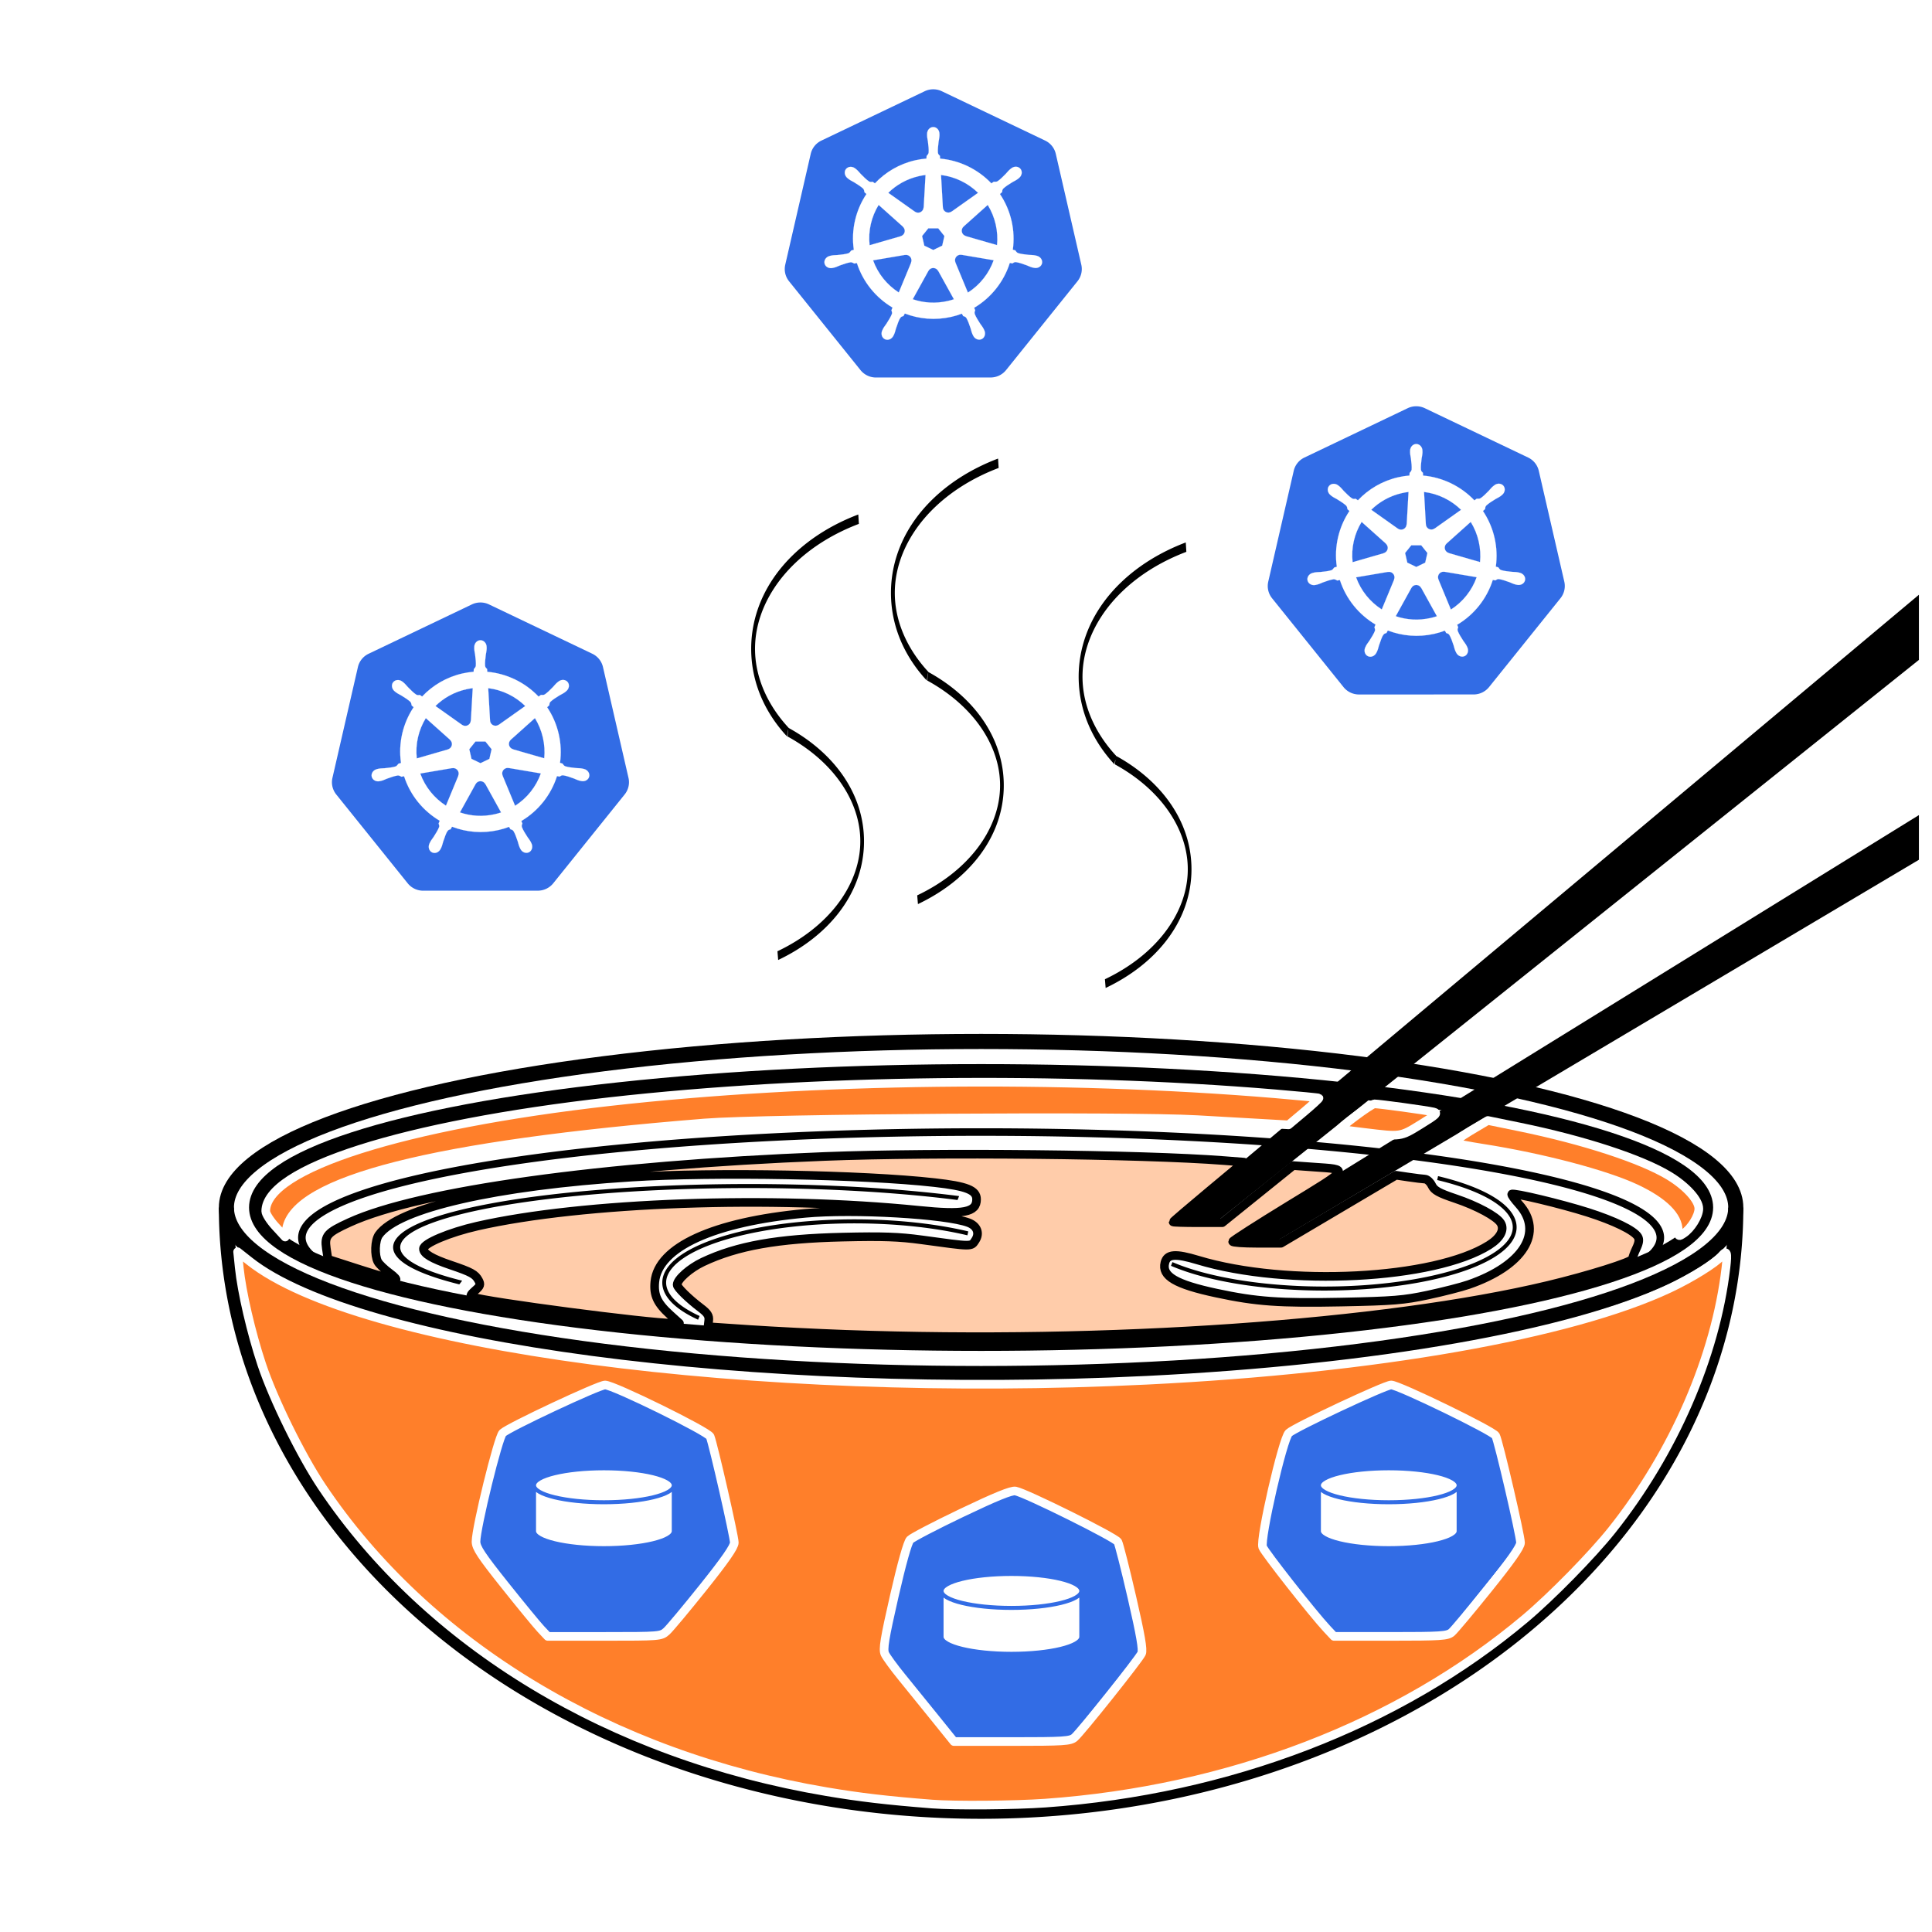 <?xml version="1.0" encoding="UTF-8" standalone="no"?>
<svg
   xmlns:dc="http://purl.org/dc/elements/1.1/"
   xmlns:cc="http://creativecommons.org/ns#"
   xmlns:rdf="http://www.w3.org/1999/02/22-rdf-syntax-ns#"
   xmlns:svg="http://www.w3.org/2000/svg"
   xmlns="http://www.w3.org/2000/svg"
   xmlns:sodipodi="http://sodipodi.sourceforge.net/DTD/sodipodi-0.dtd"
   xmlns:inkscape="http://www.inkscape.org/namespaces/inkscape"
   width="128mm"
   height="128mm"
   viewBox="0 0 128 128"
   version="1.1"
   id="svg8"
   inkscape:version="1.0.2 (e86c870879, 2021-01-15)"
   sodipodi:docname="Ramen-Icon-1.svg"
   inkscape:export-xdpi="96"
   inkscape:export-ydpi="96">
  <defs
     id="defs2">
    <inkscape:path-effect
       effect="spiro"
       id="path-effect109"
       is_visible="true"
       lpeversion="1" />
    <inkscape:path-effect
       effect="bspline"
       id="path-effect105"
       is_visible="true"
       lpeversion="1"
       weight="33.333"
       steps="2"
       helper_size="0"
       apply_no_weight="true"
       apply_with_weight="true"
       only_selected="false" />
    <inkscape:path-effect
       effect="bspline"
       id="path-effect101"
       is_visible="true"
       lpeversion="1"
       weight="33.333"
       steps="2"
       helper_size="0"
       apply_no_weight="true"
       apply_with_weight="true"
       only_selected="false" />
    <inkscape:path-effect
       effect="spiro"
       id="path-effect97"
       is_visible="true"
       lpeversion="1" />
    <inkscape:path-effect
       effect="spiro"
       id="path-effect93"
       is_visible="true"
       lpeversion="1" />
    <inkscape:path-effect
       effect="spiro"
       id="path-effect81"
       is_visible="true"
       lpeversion="1" />
    <inkscape:path-effect
       effect="spiro"
       id="path-effect77"
       is_visible="true"
       lpeversion="1" />
    <inkscape:path-effect
       effect="bspline"
       id="path-effect71"
       is_visible="true"
       lpeversion="1"
       weight="33.333"
       steps="2"
       helper_size="0"
       apply_no_weight="true"
       apply_with_weight="true"
       only_selected="false" />
    <inkscape:path-effect
       effect="spiro"
       id="path-effect67"
       is_visible="true"
       lpeversion="1" />
    <inkscape:path-effect
       effect="powerstroke"
       id="path-effect5700"
       is_visible="true"
       lpeversion="1"
       offset_points="0,0.132"
       sort_points="true"
       interpolator_type="CubicBezierJohan"
       interpolator_beta="0.2"
       start_linecap_type="zerowidth"
       linejoin_type="extrp_arc"
       miter_limit="4"
       scale_width="1"
       end_linecap_type="zerowidth" />
    <inkscape:path-effect
       effect="powerstroke"
       id="path-effect5696"
       is_visible="true"
       lpeversion="1"
       offset_points="0,0.132"
       sort_points="true"
       interpolator_type="CubicBezierJohan"
       interpolator_beta="0.2"
       start_linecap_type="zerowidth"
       linejoin_type="extrp_arc"
       miter_limit="4"
       scale_width="1"
       end_linecap_type="zerowidth" />
    <inkscape:path-effect
       effect="powerstroke"
       id="path-effect5692"
       is_visible="true"
       lpeversion="1"
       offset_points="0,0.132"
       sort_points="true"
       interpolator_type="CubicBezierJohan"
       interpolator_beta="0.2"
       start_linecap_type="zerowidth"
       linejoin_type="extrp_arc"
       miter_limit="4"
       scale_width="1"
       end_linecap_type="zerowidth" />
    <filter
       inkscape:collect="always"
       style="color-interpolation-filters:sRGB"
       id="filter936-3-6-5"
       x="-0.043"
       width="1.086"
       y="-0.116"
       height="1.232">
      <feGaussianBlur
         inkscape:collect="always"
         stdDeviation="0.31"
         id="feGaussianBlur938-6-2-3" />
    </filter>
    <filter
       inkscape:collect="always"
       style="color-interpolation-filters:sRGB"
       id="filter936-3-62"
       x="-0.043"
       width="1.086"
       y="-0.116"
       height="1.232">
      <feGaussianBlur
         inkscape:collect="always"
         stdDeviation="0.31"
         id="feGaussianBlur938-6-9" />
    </filter>
    <filter
       inkscape:collect="always"
       style="color-interpolation-filters:sRGB"
       id="filter936-3-62-9"
       x="-0.043"
       width="1.086"
       y="-0.116"
       height="1.232">
      <feGaussianBlur
         inkscape:collect="always"
         stdDeviation="0.31"
         id="feGaussianBlur938-6-9-3" />
    </filter>
    <filter
       inkscape:collect="always"
       style="color-interpolation-filters:sRGB"
       id="filter936-3-6-5-6"
       x="-0.043"
       width="1.086"
       y="-0.116"
       height="1.232">
      <feGaussianBlur
         inkscape:collect="always"
         stdDeviation="0.31"
         id="feGaussianBlur938-6-2-3-0" />
    </filter>
    <filter
       inkscape:collect="always"
       style="color-interpolation-filters:sRGB"
       id="filter936-3-62-9-2"
       x="-0.043"
       width="1.086"
       y="-0.116"
       height="1.232">
      <feGaussianBlur
         inkscape:collect="always"
         stdDeviation="0.31"
         id="feGaussianBlur938-6-9-3-3" />
    </filter>
    <filter
       inkscape:collect="always"
       style="color-interpolation-filters:sRGB"
       id="filter936-3-6-5-6-7"
       x="-0.043"
       width="1.086"
       y="-0.116"
       height="1.232">
      <feGaussianBlur
         inkscape:collect="always"
         stdDeviation="0.31"
         id="feGaussianBlur938-6-2-3-0-5" />
    </filter>
    <filter
       inkscape:collect="always"
       style="color-interpolation-filters:sRGB"
       id="filter1648"
       x="-0.037"
       width="1.075"
       y="-0.123"
       height="1.246">
      <feGaussianBlur
         inkscape:collect="always"
         stdDeviation="0.308"
         id="feGaussianBlur1650" />
    </filter>
    <filter
       inkscape:collect="always"
       style="color-interpolation-filters:sRGB"
       id="filter1652"
       x="-0.031"
       width="1.062"
       y="-0.102"
       height="1.204">
      <feGaussianBlur
         inkscape:collect="always"
         stdDeviation="0.255"
         id="feGaussianBlur1654" />
    </filter>
    <filter
       inkscape:collect="always"
       style="color-interpolation-filters:sRGB"
       id="filter1656"
       x="-0.031"
       width="1.062"
       y="-0.101"
       height="1.201">
      <feGaussianBlur
         inkscape:collect="always"
         stdDeviation="0.289"
         id="feGaussianBlur1658" />
    </filter>
    <filter
       inkscape:collect="always"
       style="color-interpolation-filters:sRGB"
       id="filter1688"
       x="-0.011"
       width="1.022"
       y="-0.118"
       height="1.236">
      <feGaussianBlur
         inkscape:collect="always"
         stdDeviation="0.416"
         id="feGaussianBlur1690" />
    </filter>
  </defs>
  <sodipodi:namedview
     id="base"
     pagecolor="#ffffff"
     bordercolor="#666666"
     borderopacity="1.0"
     inkscape:pageopacity="0.58431373"
     inkscape:pageshadow="2"
     inkscape:zoom="1.75"
     inkscape:cx="237.29602"
     inkscape:cy="222.25898"
     inkscape:document-units="mm"
     inkscape:current-layer="layer1"
     inkscape:document-rotation="0"
     showgrid="true"
     inkscape:window-width="1920"
     inkscape:window-height="1016"
     inkscape:window-x="0"
     inkscape:window-y="0"
     inkscape:window-maximized="1"
     inkscape:pagecheckerboard="false">
    <inkscape:grid
       type="xygrid"
       id="grid10" />
  </sodipodi:namedview>
  <g
     inkscape:label="Layer 1"
     inkscape:groupmode="layer"
     id="layer1"
     style="display:inline">
    <ellipse
       style="fill:none;stroke:#000000;stroke-width:1;stroke-miterlimit:4;stroke-dasharray:none"
       id="rim_outer"
       cx="65"
       cy="80"
       rx="50"
       ry="11" />
    <ellipse
       style="fill:none;stroke:#000000;stroke-width:1;stroke-miterlimit:4;stroke-dasharray:none"
       id="rim_inner"
       ry="9"
       rx="48"
       cy="80"
       cx="65" />
    <path
       style="fill:none;stroke:#000000;stroke-width:0.5;stroke-miterlimit:4;stroke-dasharray:none;filter:url(#filter1688)"
       id="bowl_inner"
       sodipodi:type="arc"
       sodipodi:cx="65"
       sodipodi:cy="82"
       sodipodi:rx="45"
       sodipodi:ry="7"
       sodipodi:start="2.9670597"
       sodipodi:end="0.20943951"
       sodipodi:arc-type="arc"
       d="m 20.684,83.216 a 45,7 0 0 1 20.028,-7.108 45,7 0 0 1 49.885,0.135 45,7 0 0 1 18.421,7.213"
       sodipodi:open="true" />
    <path
       style="fill:none;stroke:#000000;stroke-width:1;stroke-miterlimit:4;stroke-dasharray:none"
       id="bowl_bottom"
       sodipodi:type="arc"
       sodipodi:cx="65"
       sodipodi:cy="80"
       sodipodi:rx="50"
       sodipodi:ry="40"
       sodipodi:start="0"
       sodipodi:end="3.1415927"
       sodipodi:arc-type="arc"
       d="m 115,80 a 50,40 0 0 1 -25,34.641 50,40 0 0 1 -50,0 A 50,40 0 0 1 15,80"
       sodipodi:open="true" />
    <path
       style="fill:#000000;fill-opacity:1;stroke:#000000;stroke-width:0.265;stroke-linecap:butt;stroke-linejoin:miter;stroke-miterlimit:4;stroke-dasharray:none;stroke-opacity:1"
       d="M 127,39.688 78.052,80.698 h 2.646 L 127,43.656 Z"
       id="chopstick_top" />
    <path
       style="fill:#000000;fill-opacity:1;stroke:#000000;stroke-width:0.265px;stroke-linecap:butt;stroke-linejoin:miter;stroke-opacity:1"
       d="M 82.021,82.021 127,54.24 v 2.646 L 84.667,82.021 Z"
       id="chopstick_bottom" />
    <path
       style="fill:none;stroke:#000000;stroke-width:0.25;stroke-linejoin:round;stroke-miterlimit:4;stroke-dasharray:none;stroke-opacity:1;filter:url(#filter1648)"
       id="bowl_swirl1"
       sodipodi:type="arc"
       sodipodi:cx="15.213541"
       sodipodi:cy="23.8125"
       sodipodi:rx="12.392717"
       sodipodi:ry="3.8113027"
       sodipodi:start="2.5289894"
       sodipodi:end="5.3490319"
       sodipodi:arc-type="arc"
       d="M 5.074,26.004 A 12.393,3.811 0 0 1 6.557,21.085 12.393,3.811 0 0 1 22.581,20.748"
       transform="matrix(1.883,0,0,1.065,20.971,57.277)"
       sodipodi:open="true" />
    <path
       style="display:inline;fill:none;stroke:#000000;stroke-width:0.25;stroke-linejoin:round;stroke-miterlimit:4;stroke-dasharray:none;stroke-opacity:1;filter:url(#filter1652)"
       id="bowl_swirl2"
       sodipodi:type="arc"
       sodipodi:cx="15.213541"
       sodipodi:cy="23.8125"
       sodipodi:rx="12.392717"
       sodipodi:ry="3.8113027"
       sodipodi:start="2.5289894"
       sodipodi:end="5.3490319"
       sodipodi:arc-type="arc"
       transform="matrix(1.018,0,0,1.065,41.135,59.617)"
       sodipodi:open="true"
       d="M 5.074,26.004 A 12.393,3.811 0 0 1 6.557,21.085 12.393,3.811 0 0 1 22.581,20.748" />
    <path
       style="display:inline;fill:none;stroke:#000000;stroke-width:0.25;stroke-linejoin:round;stroke-miterlimit:4;stroke-dasharray:none;stroke-opacity:1;filter:url(#filter1656)"
       id="bowl_swirl3"
       sodipodi:type="arc"
       sodipodi:cx="15.213541"
       sodipodi:cy="23.8125"
       sodipodi:rx="12.392717"
       sodipodi:ry="3.8113027"
       sodipodi:start="5.35"
       sodipodi:end="2.5"
       sodipodi:arc-type="arc"
       transform="matrix(1.018,0,0,1.065,72.249,55.952)"
       sodipodi:open="true"
       d="m 22.591,20.75 a 12.393,3.811 0 0 1 4.74,3.861 12.393,3.811 0 0 1 -9.471,2.924 12.393,3.811 0 0 1 -12.575,-1.442" />
    <path
       style="display:inline;fill:none;stroke:#000000;stroke-width:0.25;stroke-linejoin:round;stroke-miterlimit:4;stroke-dasharray:none;stroke-opacity:1;filter:url(#filter936-3-6-5)"
       id="bowl_swirl3-5"
       sodipodi:type="arc"
       sodipodi:cx="15.213541"
       sodipodi:cy="23.8125"
       sodipodi:rx="12.392717"
       sodipodi:ry="3.8113027"
       sodipodi:start="5.35"
       sodipodi:end="1"
       sodipodi:arc-type="arc"
       transform="matrix(0.981,0,0,2.362,30.038,-0.508)"
       sodipodi:open="true"
       d="m 22.591,20.75 a 12.393,3.811 0 0 1 5.009,3.19 12.393,3.811 0 0 1 -5.69,3.08" />
    <path
       style="display:inline;fill:none;stroke:#000000;stroke-width:0.25;stroke-linejoin:round;stroke-miterlimit:4;stroke-dasharray:none;stroke-opacity:1;filter:url(#filter936-3-62)"
       id="bowl_swirl2-1"
       sodipodi:type="arc"
       sodipodi:cx="15.213541"
       sodipodi:cy="23.8125"
       sodipodi:rx="12.392717"
       sodipodi:ry="3.8113027"
       sodipodi:start="2.5289894"
       sodipodi:end="4.25"
       sodipodi:arc-type="arc"
       transform="matrix(1.018,0,0,2.517,47.024,-16.952)"
       sodipodi:open="true"
       d="M 5.074,26.004 A 12.393,3.811 0 0 1 3.2,22.877 12.393,3.811 0 0 1 9.685,20.401" />
    <path
       style="display:inline;fill:none;stroke:#000000;stroke-width:0.25;stroke-linejoin:round;stroke-miterlimit:4;stroke-dasharray:none;stroke-opacity:1;filter:url(#filter936-3-6-5-6)"
       id="bowl_swirl3-5-6"
       sodipodi:type="arc"
       sodipodi:cx="15.213541"
       sodipodi:cy="23.8125"
       sodipodi:rx="12.392717"
       sodipodi:ry="3.8113027"
       sodipodi:start="5.35"
       sodipodi:end="1"
       sodipodi:arc-type="arc"
       transform="matrix(0.981,0,0,2.362,39.298,-4.212)"
       sodipodi:open="true"
       d="m 22.591,20.75 a 12.393,3.811 0 0 1 5.009,3.19 12.393,3.811 0 0 1 -5.69,3.08" />
    <path
       style="display:inline;fill:none;stroke:#000000;stroke-width:0.25;stroke-linejoin:round;stroke-miterlimit:4;stroke-dasharray:none;stroke-opacity:1;filter:url(#filter936-3-62-9)"
       id="bowl_swirl2-1-2"
       sodipodi:type="arc"
       sodipodi:cx="15.213541"
       sodipodi:cy="23.8125"
       sodipodi:rx="12.392717"
       sodipodi:ry="3.8113027"
       sodipodi:start="2.5289894"
       sodipodi:end="4.25"
       sodipodi:arc-type="arc"
       transform="matrix(1.018,0,0,2.517,56.284,-20.657)"
       sodipodi:open="true"
       d="M 5.074,26.004 A 12.393,3.811 0 0 1 3.2,22.877 12.393,3.811 0 0 1 9.685,20.401" />
    <path
       style="display:inline;fill:none;stroke:#000000;stroke-width:0.25;stroke-linejoin:round;stroke-miterlimit:4;stroke-dasharray:none;stroke-opacity:1;filter:url(#filter936-3-6-5-6-7)"
       id="bowl_swirl3-5-6-9"
       sodipodi:type="arc"
       sodipodi:cx="15.213541"
       sodipodi:cy="23.8125"
       sodipodi:rx="12.392717"
       sodipodi:ry="3.8113027"
       sodipodi:start="5.35"
       sodipodi:end="1"
       sodipodi:arc-type="arc"
       transform="matrix(0.981,0,0,2.362,51.734,1.345)"
       sodipodi:open="true"
       d="m 22.591,20.75 a 12.393,3.811 0 0 1 5.009,3.19 12.393,3.811 0 0 1 -5.69,3.08" />
    <path
       style="display:inline;fill:none;stroke:#000000;stroke-width:0.25;stroke-linejoin:round;stroke-miterlimit:4;stroke-dasharray:none;stroke-opacity:1;filter:url(#filter936-3-62-9-2)"
       id="bowl_swirl2-1-2-2"
       sodipodi:type="arc"
       sodipodi:cx="15.213541"
       sodipodi:cy="23.8125"
       sodipodi:rx="12.392717"
       sodipodi:ry="3.8113027"
       sodipodi:start="2.5289894"
       sodipodi:end="4.25"
       sodipodi:arc-type="arc"
       transform="matrix(1.018,0,0,2.517,68.72,-15.1)"
       sodipodi:open="true"
       d="M 5.074,26.004 A 12.393,3.811 0 0 1 3.2,22.877 12.393,3.811 0 0 1 9.685,20.401" />
    <g
       inkscape:label="Calque 1"
       id="layer1-6"
       transform="translate(82,90)">
      <g
         id="g70-7"
         transform="matrix(1.015,0,0,1.015,16.902,-2.699)">
        <path
           inkscape:export-ydpi="250.55"
           inkscape:export-xdpi="250.55"
           inkscape:export-filename="new.png"
           inkscape:connector-curvature="0"
           id="path3055-5"
           d="m -6.849,4.272 a 1.119,1.11 0 0 0 -0.429,0.109 l -5.852,2.796 a 1.119,1.11 0 0 0 -0.606,0.753 l -1.444,6.281 a 1.119,1.11 0 0 0 0.152,0.851 1.119,1.11 0 0 0 0.064,0.088 l 4.051,5.037 a 1.119,1.11 0 0 0 0.875,0.418 l 6.496,-0.002 a 1.119,1.11 0 0 0 0.875,-0.417 L 1.382,15.149 A 1.119,1.11 0 0 0 1.598,14.21 L 0.152,7.929 A 1.119,1.11 0 0 0 -0.453,7.176 L -6.307,4.381 A 1.119,1.11 0 0 0 -6.849,4.272 Z"
           style="fill:#326ce5;fill-opacity:1;stroke:none;stroke-width:0;stroke-miterlimit:4;stroke-dasharray:none;stroke-opacity:1" />
        <path
           id="path3054-2-9-3"
           d="M -6.852,3.818 A 1.181,1.172 0 0 0 -7.304,3.933 l -6.179,2.951 a 1.181,1.172 0 0 0 -0.639,0.795 l -1.524,6.631 a 1.181,1.172 0 0 0 0.16,0.899 1.181,1.172 0 0 0 0.067,0.093 l 4.276,5.317 a 1.181,1.172 0 0 0 0.924,0.441 l 6.858,-0.002 a 1.181,1.172 0 0 0 0.924,-0.44 l 4.275,-5.318 a 1.181,1.172 0 0 0 0.228,-0.991 L 0.539,7.678 A 1.181,1.172 0 0 0 -0.1,6.883 L -6.279,3.932 A 1.181,1.172 0 0 0 -6.852,3.818 Z m 0.003,0.455 a 1.119,1.11 0 0 1 0.543,0.109 l 5.853,2.795 A 1.119,1.11 0 0 1 0.152,7.929 L 1.598,14.21 a 1.119,1.11 0 0 1 -0.216,0.939 l -4.049,5.037 a 1.119,1.11 0 0 1 -0.875,0.417 l -6.496,0.002 a 1.119,1.11 0 0 1 -0.875,-0.418 l -4.051,-5.037 a 1.119,1.11 0 0 1 -0.064,-0.088 1.119,1.11 0 0 1 -0.152,-0.851 l 1.444,-6.281 a 1.119,1.11 0 0 1 0.606,-0.753 l 5.852,-2.796 a 1.119,1.11 0 0 1 0.429,-0.109 z"
           style="color:#000000;font-style:normal;font-variant:normal;font-weight:normal;font-stretch:normal;font-size:medium;line-height:normal;font-family:Sans;-inkscape-font-specification:Sans;text-indent:0;text-align:start;text-decoration:none;text-decoration-line:none;letter-spacing:normal;word-spacing:normal;text-transform:none;writing-mode:lr-tb;direction:ltr;baseline-shift:baseline;text-anchor:start;display:inline;overflow:visible;visibility:visible;fill:#ffffff;fill-opacity:1;fill-rule:nonzero;stroke:none;stroke-width:0;stroke-miterlimit:4;stroke-dasharray:none;marker:none;enable-background:accumulate"
           inkscape:connector-curvature="0" />
      </g>
      <g
         id="g3341-5"
         transform="translate(-0.19,0.21)">
        <path
           style="fill:#ffffff;fill-rule:evenodd;stroke:none;stroke-width:0.265;stroke-linecap:square;stroke-miterlimit:10"
           inkscape:connector-curvature="0"
           d="m 5.571,8.193 v 0 c 0,0.621 2.073,1.125 4.629,1.125 2.557,0 4.629,-0.504 4.629,-1.125 v 3.042 c 0,0.621 -2.073,1.125 -4.629,1.125 -2.557,0 -4.629,-0.504 -4.629,-1.125 z"
           id="path1142-6" />
        <path
           style="fill:#ffffff;fill-opacity:1;fill-rule:evenodd;stroke:none;stroke-width:0.265;stroke-linecap:square;stroke-miterlimit:10"
           inkscape:connector-curvature="0"
           d="m 5.571,8.193 v 0 c 0,-0.621 2.073,-1.125 4.629,-1.125 2.557,0 4.629,0.504 4.629,1.125 v 0 c 0,0.621 -2.073,1.125 -4.629,1.125 -2.557,0 -4.629,-0.504 -4.629,-1.125 z"
           id="path1144-29" />
        <path
           style="fill:none;fill-rule:evenodd;stroke:#326ce5;stroke-width:0.265;stroke-linecap:butt;stroke-linejoin:round;stroke-miterlimit:10;stroke-opacity:1"
           inkscape:connector-curvature="0"
           d="m 14.829,8.193 v 0 c 0,0.621 -2.073,1.125 -4.629,1.125 -2.557,0 -4.629,-0.504 -4.629,-1.125 v 0 c 0,-0.621 2.073,-1.125 4.629,-1.125 2.557,0 4.629,0.504 4.629,1.125 v 3.042 c 0,0.621 -2.073,1.125 -4.629,1.125 -2.557,0 -4.629,-0.504 -4.629,-1.125 V 8.193"
           id="path1148-1" />
      </g>
    </g>
    <g
       inkscape:label="Calque 1"
       id="layer1-6-2"
       transform="translate(57,97)"
       style="display:inline">
      <g
         id="g70-7-7"
         transform="matrix(1.015,0,0,1.015,16.902,-2.699)">
        <path
           inkscape:export-ydpi="250.55"
           inkscape:export-xdpi="250.55"
           inkscape:export-filename="new.png"
           inkscape:connector-curvature="0"
           id="path3055-5-0"
           d="m -6.849,4.272 a 1.119,1.11 0 0 0 -0.429,0.109 l -5.852,2.796 a 1.119,1.11 0 0 0 -0.606,0.753 l -1.444,6.281 a 1.119,1.11 0 0 0 0.152,0.851 1.119,1.11 0 0 0 0.064,0.088 l 4.051,5.037 a 1.119,1.11 0 0 0 0.875,0.418 l 6.496,-0.002 a 1.119,1.11 0 0 0 0.875,-0.417 L 1.382,15.149 A 1.119,1.11 0 0 0 1.598,14.21 L 0.152,7.929 A 1.119,1.11 0 0 0 -0.453,7.176 L -6.307,4.381 A 1.119,1.11 0 0 0 -6.849,4.272 Z"
           style="fill:#326ce5;fill-opacity:1;stroke:none;stroke-width:0;stroke-miterlimit:4;stroke-dasharray:none;stroke-opacity:1" />
        <path
           id="path3054-2-9-3-9"
           d="M -6.852,3.818 A 1.181,1.172 0 0 0 -7.304,3.933 l -6.179,2.951 a 1.181,1.172 0 0 0 -0.639,0.795 l -1.524,6.631 a 1.181,1.172 0 0 0 0.16,0.899 1.181,1.172 0 0 0 0.067,0.093 l 4.276,5.317 a 1.181,1.172 0 0 0 0.924,0.441 l 6.858,-0.002 a 1.181,1.172 0 0 0 0.924,-0.44 l 4.275,-5.318 a 1.181,1.172 0 0 0 0.228,-0.991 L 0.539,7.678 A 1.181,1.172 0 0 0 -0.1,6.883 L -6.279,3.932 A 1.181,1.172 0 0 0 -6.852,3.818 Z m 0.003,0.455 a 1.119,1.11 0 0 1 0.543,0.109 l 5.853,2.795 A 1.119,1.11 0 0 1 0.152,7.929 L 1.598,14.21 a 1.119,1.11 0 0 1 -0.216,0.939 l -4.049,5.037 a 1.119,1.11 0 0 1 -0.875,0.417 l -6.496,0.002 a 1.119,1.11 0 0 1 -0.875,-0.418 l -4.051,-5.037 a 1.119,1.11 0 0 1 -0.064,-0.088 1.119,1.11 0 0 1 -0.152,-0.851 l 1.444,-6.281 a 1.119,1.11 0 0 1 0.606,-0.753 l 5.852,-2.796 a 1.119,1.11 0 0 1 0.429,-0.109 z"
           style="color:#000000;font-style:normal;font-variant:normal;font-weight:normal;font-stretch:normal;font-size:medium;line-height:normal;font-family:Sans;-inkscape-font-specification:Sans;text-indent:0;text-align:start;text-decoration:none;text-decoration-line:none;letter-spacing:normal;word-spacing:normal;text-transform:none;writing-mode:lr-tb;direction:ltr;baseline-shift:baseline;text-anchor:start;display:inline;overflow:visible;visibility:visible;fill:#ffffff;fill-opacity:1;fill-rule:nonzero;stroke:none;stroke-width:0;stroke-miterlimit:4;stroke-dasharray:none;marker:none;enable-background:accumulate"
           inkscape:connector-curvature="0" />
      </g>
      <g
         id="g3341-5-3"
         transform="translate(-0.19,0.21)">
        <path
           style="fill:#ffffff;fill-rule:evenodd;stroke:none;stroke-width:0.265;stroke-linecap:square;stroke-miterlimit:10"
           inkscape:connector-curvature="0"
           d="m 5.571,8.193 v 0 c 0,0.621 2.073,1.125 4.629,1.125 2.557,0 4.629,-0.504 4.629,-1.125 v 3.042 c 0,0.621 -2.073,1.125 -4.629,1.125 -2.557,0 -4.629,-0.504 -4.629,-1.125 z"
           id="path1142-6-6" />
        <path
           style="fill:#ffffff;fill-opacity:1;fill-rule:evenodd;stroke:none;stroke-width:0.265;stroke-linecap:square;stroke-miterlimit:10"
           inkscape:connector-curvature="0"
           d="m 5.571,8.193 v 0 c 0,-0.621 2.073,-1.125 4.629,-1.125 2.557,0 4.629,0.504 4.629,1.125 v 0 c 0,0.621 -2.073,1.125 -4.629,1.125 -2.557,0 -4.629,-0.504 -4.629,-1.125 z"
           id="path1144-29-0" />
        <path
           style="fill:none;fill-rule:evenodd;stroke:#326ce5;stroke-width:0.265;stroke-linecap:butt;stroke-linejoin:round;stroke-miterlimit:10;stroke-opacity:1"
           inkscape:connector-curvature="0"
           d="m 14.829,8.193 v 0 c 0,0.621 -2.073,1.125 -4.629,1.125 -2.557,0 -4.629,-0.504 -4.629,-1.125 v 0 c 0,-0.621 2.073,-1.125 4.629,-1.125 2.557,0 4.629,0.504 4.629,1.125 v 3.042 c 0,0.621 -2.073,1.125 -4.629,1.125 -2.557,0 -4.629,-0.504 -4.629,-1.125 V 8.193"
           id="path1148-1-6" />
      </g>
    </g>
    <g
       inkscape:label="Calque 1"
       id="layer1-6-2-2"
       transform="translate(30,90)"
       style="display:inline">
      <g
         id="g70-7-7-6"
         transform="matrix(1.015,0,0,1.015,16.902,-2.699)">
        <path
           inkscape:export-ydpi="250.55"
           inkscape:export-xdpi="250.55"
           inkscape:export-filename="new.png"
           inkscape:connector-curvature="0"
           id="path3055-5-0-1"
           d="m -6.849,4.272 a 1.119,1.11 0 0 0 -0.429,0.109 l -5.852,2.796 a 1.119,1.11 0 0 0 -0.606,0.753 l -1.444,6.281 a 1.119,1.11 0 0 0 0.152,0.851 1.119,1.11 0 0 0 0.064,0.088 l 4.051,5.037 a 1.119,1.11 0 0 0 0.875,0.418 l 6.496,-0.002 a 1.119,1.11 0 0 0 0.875,-0.417 L 1.382,15.149 A 1.119,1.11 0 0 0 1.598,14.21 L 0.152,7.929 A 1.119,1.11 0 0 0 -0.453,7.176 L -6.307,4.381 A 1.119,1.11 0 0 0 -6.849,4.272 Z"
           style="fill:#326ce5;fill-opacity:1;stroke:none;stroke-width:0;stroke-miterlimit:4;stroke-dasharray:none;stroke-opacity:1" />
        <path
           id="path3054-2-9-3-9-8"
           d="M -6.852,3.818 A 1.181,1.172 0 0 0 -7.304,3.933 l -6.179,2.951 a 1.181,1.172 0 0 0 -0.639,0.795 l -1.524,6.631 a 1.181,1.172 0 0 0 0.16,0.899 1.181,1.172 0 0 0 0.067,0.093 l 4.276,5.317 a 1.181,1.172 0 0 0 0.924,0.441 l 6.858,-0.002 a 1.181,1.172 0 0 0 0.924,-0.44 l 4.275,-5.318 a 1.181,1.172 0 0 0 0.228,-0.991 L 0.539,7.678 A 1.181,1.172 0 0 0 -0.1,6.883 L -6.279,3.932 A 1.181,1.172 0 0 0 -6.852,3.818 Z m 0.003,0.455 a 1.119,1.11 0 0 1 0.543,0.109 l 5.853,2.795 A 1.119,1.11 0 0 1 0.152,7.929 L 1.598,14.21 a 1.119,1.11 0 0 1 -0.216,0.939 l -4.049,5.037 a 1.119,1.11 0 0 1 -0.875,0.417 l -6.496,0.002 a 1.119,1.11 0 0 1 -0.875,-0.418 l -4.051,-5.037 a 1.119,1.11 0 0 1 -0.064,-0.088 1.119,1.11 0 0 1 -0.152,-0.851 l 1.444,-6.281 a 1.119,1.11 0 0 1 0.606,-0.753 l 5.852,-2.796 a 1.119,1.11 0 0 1 0.429,-0.109 z"
           style="color:#000000;font-style:normal;font-variant:normal;font-weight:normal;font-stretch:normal;font-size:medium;line-height:normal;font-family:Sans;-inkscape-font-specification:Sans;text-indent:0;text-align:start;text-decoration:none;text-decoration-line:none;letter-spacing:normal;word-spacing:normal;text-transform:none;writing-mode:lr-tb;direction:ltr;baseline-shift:baseline;text-anchor:start;display:inline;overflow:visible;visibility:visible;fill:#ffffff;fill-opacity:1;fill-rule:nonzero;stroke:none;stroke-width:0;stroke-miterlimit:4;stroke-dasharray:none;marker:none;enable-background:accumulate"
           inkscape:connector-curvature="0" />
      </g>
      <g
         id="g3341-5-3-7"
         transform="translate(-0.19,0.21)">
        <path
           style="fill:#ffffff;fill-rule:evenodd;stroke:none;stroke-width:0.265;stroke-linecap:square;stroke-miterlimit:10"
           inkscape:connector-curvature="0"
           d="m 5.571,8.193 v 0 c 0,0.621 2.073,1.125 4.629,1.125 2.557,0 4.629,-0.504 4.629,-1.125 v 3.042 c 0,0.621 -2.073,1.125 -4.629,1.125 -2.557,0 -4.629,-0.504 -4.629,-1.125 z"
           id="path1142-6-6-9" />
        <path
           style="fill:#ffffff;fill-opacity:1;fill-rule:evenodd;stroke:none;stroke-width:0.265;stroke-linecap:square;stroke-miterlimit:10"
           inkscape:connector-curvature="0"
           d="m 5.571,8.193 v 0 c 0,-0.621 2.073,-1.125 4.629,-1.125 2.557,0 4.629,0.504 4.629,1.125 v 0 c 0,0.621 -2.073,1.125 -4.629,1.125 -2.557,0 -4.629,-0.504 -4.629,-1.125 z"
           id="path1144-29-0-2" />
        <path
           style="fill:none;fill-rule:evenodd;stroke:#326ce5;stroke-width:0.265;stroke-linecap:butt;stroke-linejoin:round;stroke-miterlimit:10;stroke-opacity:1"
           inkscape:connector-curvature="0"
           d="m 14.829,8.193 v 0 c 0,0.621 -2.073,1.125 -4.629,1.125 -2.557,0 -4.629,-0.504 -4.629,-1.125 v 0 c 0,-0.621 2.073,-1.125 4.629,-1.125 2.557,0 4.629,0.504 4.629,1.125 v 3.042 c 0,0.621 -2.073,1.125 -4.629,1.125 -2.557,0 -4.629,-0.504 -4.629,-1.125 V 8.193"
           id="path1148-1-6-0" />
      </g>
    </g>
    <g
       id="g3052"
       transform="matrix(0.028,0,0,0.028,21.535,34.743)">
      <path
         style="fill:#326ce5;fill-opacity:1;stroke:#ffffff;stroke-width:0;stroke-miterlimit:4;stroke-dasharray:none;stroke-opacity:1"
         d="m 365.312,184.812 a 46.725,46.342 0 0 0 -17.906,4.531 l -244.344,116.75 a 46.725,46.342 0 0 0 -25.281,31.438 L 17.5,599.781 A 46.725,46.342 0 0 0 23.844,635.312 46.725,46.342 0 0 0 26.5,639 l 169.125,210.281 a 46.725,46.342 0 0 0 36.531,17.438 L 503.375,866.656 A 46.725,46.342 0 0 0 539.906,849.25 L 708.969,638.938 A 46.725,46.342 0 0 0 718,599.719 l -60.375,-262.25 a 46.725,46.342 0 0 0 -25.281,-31.438 l -244.375,-116.688 A 46.725,46.342 0 0 0 365.312,184.812 Z"
         id="path3055"
         inkscape:connector-curvature="0"
         inkscape:export-filename="new.png"
         inkscape:export-xdpi="250.55"
         inkscape:export-ydpi="250.55" />
      <path
         inkscape:connector-curvature="0"
         id="path3059"
         d="m 367.734,274.06 c -8.077,8.2e-4 -14.626,7.276 -14.625,16.25 1e-5,0.138 0.028,0.269 0.031,0.406 -0.012,1.219 -0.071,2.688 -0.031,3.75 0.193,5.176 1.321,9.137 2,13.906 1.23,10.207 2.261,18.667 1.625,26.531 -0.619,2.965 -2.803,5.677 -4.75,7.562 l -0.344,6.188 c -8.777,0.727 -17.612,2.059 -26.438,4.062 -37.975,8.622 -70.67,28.183 -95.562,54.594 -1.615,-1.102 -4.441,-3.129 -5.281,-3.75 -2.611,0.353 -5.25,1.158 -8.688,-0.844 -6.545,-4.406 -12.506,-10.487 -19.719,-17.812 -3.305,-3.504 -5.698,-6.841 -9.625,-10.219 -0.892,-0.767 -2.253,-1.805 -3.25,-2.594 -3.07,-2.448 -6.691,-3.724 -10.188,-3.844 -4.496,-0.154 -8.824,1.604 -11.656,5.156 -5.035,6.315 -3.423,15.968 3.594,21.562 0.071,0.057 0.147,0.101 0.219,0.156 0.964,0.782 2.145,1.783 3.031,2.438 4.167,3.077 7.973,4.651 12.125,7.094 8.747,5.402 15.998,9.881 21.75,15.281 2.246,2.394 2.639,6.613 2.938,8.438 l 4.688,4.188 c -25.093,37.764 -36.707,84.409 -29.844,131.938 l -6.125,1.781 c -1.614,2.085 -3.895,5.365 -6.281,6.344 -7.525,2.37 -15.994,3.241 -26.219,4.312 -4.8,0.399 -8.942,0.161 -14.031,1.125 -1.12,0.212 -2.681,0.619 -3.906,0.906 -0.043,0.009 -0.082,0.022 -0.125,0.031 -0.067,0.015 -0.155,0.048 -0.219,0.062 -8.62,2.083 -14.158,10.006 -12.375,17.812 1.783,7.808 10.203,12.557 18.875,10.688 0.063,-0.014 0.153,-0.017 0.219,-0.031 0.098,-0.022 0.184,-0.07 0.281,-0.094 1.209,-0.265 2.724,-0.561 3.781,-0.844 5.003,-1.34 8.627,-3.308 13.125,-5.031 9.677,-3.471 17.692,-6.37 25.5,-7.5 3.261,-0.255 6.697,2.012 8.406,2.969 l 6.375,-1.094 c 14.67,45.483 45.414,82.245 84.344,105.312 l -2.656,6.375 c 0.957,2.475 2.013,5.825 1.3,8.269 -2.839,7.361 -7.701,15.131 -13.238,23.793 -2.681,4.002 -5.425,7.108 -7.844,11.688 -0.579,1.096 -1.316,2.779 -1.875,3.938 -3.759,8.042 -1.002,17.305 6.219,20.781 7.266,3.498 16.284,-0.191 20.188,-8.25 0.006,-0.011 0.026,-0.02 0.031,-0.031 0.004,-0.009 -0.004,-0.022 0,-0.031 0.556,-1.143 1.344,-2.644 1.812,-3.719 2.072,-4.747 2.762,-8.815 4.219,-13.406 3.87,-9.72 5.996,-19.919 11.323,-26.274 1.459,-1.74 3.837,-2.409 6.302,-3.07 l 3.312,-6 c 33.938,13.027 71.927,16.522 109.875,7.906 8.657,-1.966 17.014,-4.509 25.094,-7.562 0.931,1.651 2.661,4.826 3.125,5.625 2.506,0.815 5.24,1.236 7.469,4.531 3.985,6.809 6.711,14.864 10.031,24.594 1.457,4.591 2.178,8.659 4.25,13.406 0.472,1.082 1.256,2.605 1.812,3.75 3.895,8.085 12.942,11.787 20.219,8.281 7.22,-3.478 9.98,-12.74 6.219,-20.781 -0.559,-1.158 -1.327,-2.842 -1.906,-3.938 -2.419,-4.58 -5.163,-7.654 -7.844,-11.656 -5.537,-8.662 -10.13,-15.858 -12.969,-23.219 -1.187,-3.797 0.2,-6.158 1.125,-8.625 -0.554,-0.635 -1.739,-4.22 -2.438,-5.906 40.457,-23.888 70.299,-62.021 84.312,-106.062 1.892,0.297 5.182,0.879 6.25,1.094 2.2,-1.451 4.222,-3.344 8.188,-3.031 7.808,1.129 15.823,4.03 25.5,7.5 4.498,1.723 8.122,3.723 13.125,5.062 1.057,0.283 2.572,0.547 3.781,0.812 0.097,0.024 0.183,0.071 0.281,0.094 0.065,0.015 0.156,0.017 0.219,0.031 8.672,1.867 17.094,-2.879 18.875,-10.688 1.781,-7.807 -3.754,-15.732 -12.375,-17.812 -1.254,-0.285 -3.032,-0.769 -4.25,-1 -5.089,-0.964 -9.231,-0.726 -14.031,-1.125 -10.225,-1.071 -18.694,-1.943 -26.219,-4.312 -3.068,-1.19 -5.251,-4.841 -6.313,-6.344 l -5.906,-1.719 c 3.062,-22.154 2.237,-45.211 -3.062,-68.281 -5.348,-23.285 -14.8,-44.581 -27.406,-63.344 1.515,-1.377 4.376,-3.911 5.188,-4.656 0.237,-2.624 0.033,-5.376 2.75,-8.281 5.751,-5.401 13.003,-9.879 21.75,-15.281 4.152,-2.443 7.99,-4.017 12.156,-7.094 0.942,-0.696 2.229,-1.798 3.219,-2.594 7.015,-5.596 8.631,-15.248 3.594,-21.562 -5.037,-6.314 -14.797,-6.909 -21.812,-1.312 -0.999,0.791 -2.354,1.823 -3.25,2.594 -3.926,3.378 -6.351,6.714 -9.656,10.219 -7.212,7.326 -13.174,13.438 -19.719,17.844 -2.836,1.651 -6.99,1.08 -8.875,0.969 l -5.562,3.969 c -31.719,-33.261 -74.905,-54.525 -121.406,-58.656 -0.13,-1.949 -0.3,-5.471 -0.344,-6.531 -1.904,-1.822 -4.203,-3.377 -4.781,-7.312 -0.636,-7.864 0.426,-16.325 1.656,-26.531 0.679,-4.769 1.807,-8.73 2,-13.906 0.044,-1.177 -0.026,-2.884 -0.031,-4.156 -9.6e-4,-8.974 -6.548,-16.251 -14.625,-16.25 z m -18.312,113.438 -4.344,76.719 -0.312,0.156 c -0.291,6.863 -5.94,12.344 -12.875,12.344 -2.841,0 -5.463,-0.912 -7.594,-2.469 l -0.125,0.062 -62.906,-44.594 c 19.334,-19.011 44.063,-33.06 72.562,-39.531 5.206,-1.182 10.41,-2.059 15.594,-2.688 z m 36.656,0 c 33.273,4.092 64.045,19.159 87.625,42.25 l -62.5,44.312 -0.219,-0.094 c -5.547,4.052 -13.363,3.046 -17.688,-2.375 -1.771,-2.221 -2.701,-4.832 -2.812,-7.469 l -0.062,-0.031 z m -147.625,70.875 57.438,51.375 -0.062,0.312 c 5.184,4.507 5.949,12.328 1.625,17.75 -1.771,2.221 -4.142,3.711 -6.688,4.406 l -0.062,0.25 -73.625,21.25 c -3.747,-34.265 4.329,-67.574 21.375,-95.344 z m 258.156,0.031 c 8.534,13.833 14.997,29.282 18.844,46.031 3.801,16.548 4.755,33.067 3.188,49.031 l -74,-21.312 -0.062,-0.312 c -6.627,-1.811 -10.699,-8.552 -9.156,-15.312 0.632,-2.77 2.102,-5.113 4.094,-6.844 l -0.031,-0.156 57.125,-51.125 z m -140.656,55.312 h 23.531 l 14.625,18.281 -5.25,22.812 -21.125,10.156 -21.188,-10.188 -5.25,-22.812 z m 75.438,62.562 c 1,-0.051 1.996,0.04 2.969,0.219 l 0.125,-0.156 76.156,12.875 c -11.146,31.313 -32.473,58.44 -60.969,76.594 l -29.562,-71.406 0.094,-0.125 c -2.716,-6.31 0.002,-13.71 6.25,-16.719 1.6,-0.77 3.271,-1.197 4.938,-1.281 z m -127.906,0.312 c 5.812,0.082 11.025,4.115 12.375,10.031 0.632,2.77 0.325,5.514 -0.719,7.938 l 0.219,0.281 -29.25,70.688 c -27.347,-17.549 -49.129,-43.824 -60.781,-76.062 l 75.5,-12.812 0.125,0.156 c 0.845,-0.155 1.701,-0.23 2.531,-0.219 z m 63.781,30.969 c 2.024,-0.074 4.079,0.341 6.031,1.281 2.56,1.233 4.537,3.173 5.781,5.5 h 0.281 l 37.219,67.25 c -4.83,1.619 -9.796,3.003 -14.875,4.156 -28.465,6.463 -56.839,4.505 -82.531,-4.25 l 37.125,-67.125 h 0.062 c 2.228,-4.164 6.452,-6.649 10.906,-6.812 z"
         style="color:#000000;font-style:normal;font-variant:normal;font-weight:normal;font-stretch:normal;font-size:medium;line-height:normal;font-family:Sans;-inkscape-font-specification:Sans;text-indent:0;text-align:start;text-decoration:none;text-decoration-line:none;letter-spacing:normal;word-spacing:normal;text-transform:none;writing-mode:lr-tb;direction:ltr;baseline-shift:baseline;text-anchor:start;display:inline;overflow:visible;visibility:visible;fill:#ffffff;fill-opacity:1;stroke:#ffffff;stroke-width:0.25;stroke-miterlimit:4;stroke-dasharray:none;stroke-opacity:1;marker:none;enable-background:accumulate"
         sodipodi:nodetypes="ccccccccsccccscssccsccccccccscccsccccccccccccccscccscsccsccccscscsccccccccscccscsccccsccccscscscccccccccccccccscccsccccccccccccscccccscccccccccccccccccccccccscccscccccccccscccscccc"
         inkscape:export-filename="./path3059.png"
         inkscape:export-xdpi="250.55"
         inkscape:export-ydpi="250.55" />
    </g>
    <g
       id="g3052-7"
       transform="matrix(0.028,0,0,0.028,51.535,0.743)"
       style="display:inline">
      <path
         style="fill:#326ce5;fill-opacity:1;stroke:#ffffff;stroke-width:0;stroke-miterlimit:4;stroke-dasharray:none;stroke-opacity:1"
         d="m 365.312,184.812 a 46.725,46.342 0 0 0 -17.906,4.531 l -244.344,116.75 a 46.725,46.342 0 0 0 -25.281,31.438 L 17.5,599.781 A 46.725,46.342 0 0 0 23.844,635.312 46.725,46.342 0 0 0 26.5,639 l 169.125,210.281 a 46.725,46.342 0 0 0 36.531,17.438 L 503.375,866.656 A 46.725,46.342 0 0 0 539.906,849.25 L 708.969,638.938 A 46.725,46.342 0 0 0 718,599.719 l -60.375,-262.25 a 46.725,46.342 0 0 0 -25.281,-31.438 l -244.375,-116.688 A 46.725,46.342 0 0 0 365.312,184.812 Z"
         id="path3055-59"
         inkscape:connector-curvature="0"
         inkscape:export-filename="new.png"
         inkscape:export-xdpi="250.55"
         inkscape:export-ydpi="250.55" />
      <path
         inkscape:connector-curvature="0"
         id="path3059-2"
         d="m 367.734,274.06 c -8.077,8.2e-4 -14.626,7.276 -14.625,16.25 1e-5,0.138 0.028,0.269 0.031,0.406 -0.012,1.219 -0.071,2.688 -0.031,3.75 0.193,5.176 1.321,9.137 2,13.906 1.23,10.207 2.261,18.667 1.625,26.531 -0.619,2.965 -2.803,5.677 -4.75,7.562 l -0.344,6.188 c -8.777,0.727 -17.612,2.059 -26.438,4.062 -37.975,8.622 -70.67,28.183 -95.562,54.594 -1.615,-1.102 -4.441,-3.129 -5.281,-3.75 -2.611,0.353 -5.25,1.158 -8.688,-0.844 -6.545,-4.406 -12.506,-10.487 -19.719,-17.812 -3.305,-3.504 -5.698,-6.841 -9.625,-10.219 -0.892,-0.767 -2.253,-1.805 -3.25,-2.594 -3.07,-2.448 -6.691,-3.724 -10.188,-3.844 -4.496,-0.154 -8.824,1.604 -11.656,5.156 -5.035,6.315 -3.423,15.968 3.594,21.562 0.071,0.057 0.147,0.101 0.219,0.156 0.964,0.782 2.145,1.783 3.031,2.438 4.167,3.077 7.973,4.651 12.125,7.094 8.747,5.402 15.998,9.881 21.75,15.281 2.246,2.394 2.639,6.613 2.938,8.438 l 4.688,4.188 c -25.093,37.764 -36.707,84.409 -29.844,131.938 l -6.125,1.781 c -1.614,2.085 -3.895,5.365 -6.281,6.344 -7.525,2.37 -15.994,3.241 -26.219,4.312 -4.8,0.399 -8.942,0.161 -14.031,1.125 -1.12,0.212 -2.681,0.619 -3.906,0.906 -0.043,0.009 -0.082,0.022 -0.125,0.031 -0.067,0.015 -0.155,0.048 -0.219,0.062 -8.62,2.083 -14.158,10.006 -12.375,17.812 1.783,7.808 10.203,12.557 18.875,10.688 0.063,-0.014 0.153,-0.017 0.219,-0.031 0.098,-0.022 0.184,-0.07 0.281,-0.094 1.209,-0.265 2.724,-0.561 3.781,-0.844 5.003,-1.34 8.627,-3.308 13.125,-5.031 9.677,-3.471 17.692,-6.37 25.5,-7.5 3.261,-0.255 6.697,2.012 8.406,2.969 l 6.375,-1.094 c 14.67,45.483 45.414,82.245 84.344,105.312 l -2.656,6.375 c 0.957,2.475 2.013,5.825 1.3,8.269 -2.839,7.361 -7.701,15.131 -13.238,23.793 -2.681,4.002 -5.425,7.108 -7.844,11.688 -0.579,1.096 -1.316,2.779 -1.875,3.938 -3.759,8.042 -1.002,17.305 6.219,20.781 7.266,3.498 16.284,-0.191 20.188,-8.25 0.006,-0.011 0.026,-0.02 0.031,-0.031 0.004,-0.009 -0.004,-0.022 0,-0.031 0.556,-1.143 1.344,-2.644 1.812,-3.719 2.072,-4.747 2.762,-8.815 4.219,-13.406 3.87,-9.72 5.996,-19.919 11.323,-26.274 1.459,-1.74 3.837,-2.409 6.302,-3.07 l 3.312,-6 c 33.938,13.027 71.927,16.522 109.875,7.906 8.657,-1.966 17.014,-4.509 25.094,-7.562 0.931,1.651 2.661,4.826 3.125,5.625 2.506,0.815 5.24,1.236 7.469,4.531 3.985,6.809 6.711,14.864 10.031,24.594 1.457,4.591 2.178,8.659 4.25,13.406 0.472,1.082 1.256,2.605 1.812,3.75 3.895,8.085 12.942,11.787 20.219,8.281 7.22,-3.478 9.98,-12.74 6.219,-20.781 -0.559,-1.158 -1.327,-2.842 -1.906,-3.938 -2.419,-4.58 -5.163,-7.654 -7.844,-11.656 -5.537,-8.662 -10.13,-15.858 -12.969,-23.219 -1.187,-3.797 0.2,-6.158 1.125,-8.625 -0.554,-0.635 -1.739,-4.22 -2.438,-5.906 40.457,-23.888 70.299,-62.021 84.312,-106.062 1.892,0.297 5.182,0.879 6.25,1.094 2.2,-1.451 4.222,-3.344 8.188,-3.031 7.808,1.129 15.823,4.03 25.5,7.5 4.498,1.723 8.122,3.723 13.125,5.062 1.057,0.283 2.572,0.547 3.781,0.812 0.097,0.024 0.183,0.071 0.281,0.094 0.065,0.015 0.156,0.017 0.219,0.031 8.672,1.867 17.094,-2.879 18.875,-10.688 1.781,-7.807 -3.754,-15.732 -12.375,-17.812 -1.254,-0.285 -3.032,-0.769 -4.25,-1 -5.089,-0.964 -9.231,-0.726 -14.031,-1.125 -10.225,-1.071 -18.694,-1.943 -26.219,-4.312 -3.068,-1.19 -5.251,-4.841 -6.313,-6.344 l -5.906,-1.719 c 3.062,-22.154 2.237,-45.211 -3.062,-68.281 -5.348,-23.285 -14.8,-44.581 -27.406,-63.344 1.515,-1.377 4.376,-3.911 5.188,-4.656 0.237,-2.624 0.033,-5.376 2.75,-8.281 5.751,-5.401 13.003,-9.879 21.75,-15.281 4.152,-2.443 7.99,-4.017 12.156,-7.094 0.942,-0.696 2.229,-1.798 3.219,-2.594 7.015,-5.596 8.631,-15.248 3.594,-21.562 -5.037,-6.314 -14.797,-6.909 -21.812,-1.312 -0.999,0.791 -2.354,1.823 -3.25,2.594 -3.926,3.378 -6.351,6.714 -9.656,10.219 -7.212,7.326 -13.174,13.438 -19.719,17.844 -2.836,1.651 -6.99,1.08 -8.875,0.969 l -5.562,3.969 c -31.719,-33.261 -74.905,-54.525 -121.406,-58.656 -0.13,-1.949 -0.3,-5.471 -0.344,-6.531 -1.904,-1.822 -4.203,-3.377 -4.781,-7.312 -0.636,-7.864 0.426,-16.325 1.656,-26.531 0.679,-4.769 1.807,-8.73 2,-13.906 0.044,-1.177 -0.026,-2.884 -0.031,-4.156 -9.6e-4,-8.974 -6.548,-16.251 -14.625,-16.25 z m -18.312,113.438 -4.344,76.719 -0.312,0.156 c -0.291,6.863 -5.94,12.344 -12.875,12.344 -2.841,0 -5.463,-0.912 -7.594,-2.469 l -0.125,0.062 -62.906,-44.594 c 19.334,-19.011 44.063,-33.06 72.562,-39.531 5.206,-1.182 10.41,-2.059 15.594,-2.688 z m 36.656,0 c 33.273,4.092 64.045,19.159 87.625,42.25 l -62.5,44.312 -0.219,-0.094 c -5.547,4.052 -13.363,3.046 -17.688,-2.375 -1.771,-2.221 -2.701,-4.832 -2.812,-7.469 l -0.062,-0.031 z m -147.625,70.875 57.438,51.375 -0.062,0.312 c 5.184,4.507 5.949,12.328 1.625,17.75 -1.771,2.221 -4.142,3.711 -6.688,4.406 l -0.062,0.25 -73.625,21.25 c -3.747,-34.265 4.329,-67.574 21.375,-95.344 z m 258.156,0.031 c 8.534,13.833 14.997,29.282 18.844,46.031 3.801,16.548 4.755,33.067 3.188,49.031 l -74,-21.312 -0.062,-0.312 c -6.627,-1.811 -10.699,-8.552 -9.156,-15.312 0.632,-2.77 2.102,-5.113 4.094,-6.844 l -0.031,-0.156 57.125,-51.125 z m -140.656,55.312 h 23.531 l 14.625,18.281 -5.25,22.812 -21.125,10.156 -21.188,-10.188 -5.25,-22.812 z m 75.438,62.562 c 1,-0.051 1.996,0.04 2.969,0.219 l 0.125,-0.156 76.156,12.875 c -11.146,31.313 -32.473,58.44 -60.969,76.594 l -29.562,-71.406 0.094,-0.125 c -2.716,-6.31 0.002,-13.71 6.25,-16.719 1.6,-0.77 3.271,-1.197 4.938,-1.281 z m -127.906,0.312 c 5.812,0.082 11.025,4.115 12.375,10.031 0.632,2.77 0.325,5.514 -0.719,7.938 l 0.219,0.281 -29.25,70.688 c -27.347,-17.549 -49.129,-43.824 -60.781,-76.062 l 75.5,-12.812 0.125,0.156 c 0.845,-0.155 1.701,-0.23 2.531,-0.219 z m 63.781,30.969 c 2.024,-0.074 4.079,0.341 6.031,1.281 2.56,1.233 4.537,3.173 5.781,5.5 h 0.281 l 37.219,67.25 c -4.83,1.619 -9.796,3.003 -14.875,4.156 -28.465,6.463 -56.839,4.505 -82.531,-4.25 l 37.125,-67.125 h 0.062 c 2.228,-4.164 6.452,-6.649 10.906,-6.812 z"
         style="color:#000000;font-style:normal;font-variant:normal;font-weight:normal;font-stretch:normal;font-size:medium;line-height:normal;font-family:Sans;-inkscape-font-specification:Sans;text-indent:0;text-align:start;text-decoration:none;text-decoration-line:none;letter-spacing:normal;word-spacing:normal;text-transform:none;writing-mode:lr-tb;direction:ltr;baseline-shift:baseline;text-anchor:start;display:inline;overflow:visible;visibility:visible;fill:#ffffff;fill-opacity:1;stroke:#ffffff;stroke-width:0.25;stroke-miterlimit:4;stroke-dasharray:none;stroke-opacity:1;marker:none;enable-background:accumulate"
         sodipodi:nodetypes="ccccccccsccccscssccsccccccccscccsccccccccccccccscccscsccsccccscscsccccccccscccscsccccsccccscscscccccccccccccccscccsccccccccccccscccccscccccccccccccccccccccccscccscccccccccscccscccc"
         inkscape:export-filename="./path3059.png"
         inkscape:export-xdpi="250.55"
         inkscape:export-ydpi="250.55" />
    </g>
    <g
       id="g3052-7-2"
       transform="matrix(0.028,0,0,0.028,83.535,21.743)"
       style="display:inline">
      <path
         style="fill:#326ce5;fill-opacity:1;stroke:#ffffff;stroke-width:0;stroke-miterlimit:4;stroke-dasharray:none;stroke-opacity:1"
         d="m 365.312,184.812 a 46.725,46.342 0 0 0 -17.906,4.531 l -244.344,116.75 a 46.725,46.342 0 0 0 -25.281,31.438 L 17.5,599.781 A 46.725,46.342 0 0 0 23.844,635.312 46.725,46.342 0 0 0 26.5,639 l 169.125,210.281 a 46.725,46.342 0 0 0 36.531,17.438 L 503.375,866.656 A 46.725,46.342 0 0 0 539.906,849.25 L 708.969,638.938 A 46.725,46.342 0 0 0 718,599.719 l -60.375,-262.25 a 46.725,46.342 0 0 0 -25.281,-31.438 l -244.375,-116.688 A 46.725,46.342 0 0 0 365.312,184.812 Z"
         id="path3055-59-8"
         inkscape:connector-curvature="0"
         inkscape:export-filename="new.png"
         inkscape:export-xdpi="250.55"
         inkscape:export-ydpi="250.55" />
      <path
         inkscape:connector-curvature="0"
         id="path3059-2-9"
         d="m 367.734,274.06 c -8.077,8.2e-4 -14.626,7.276 -14.625,16.25 1e-5,0.138 0.028,0.269 0.031,0.406 -0.012,1.219 -0.071,2.688 -0.031,3.75 0.193,5.176 1.321,9.137 2,13.906 1.23,10.207 2.261,18.667 1.625,26.531 -0.619,2.965 -2.803,5.677 -4.75,7.562 l -0.344,6.188 c -8.777,0.727 -17.612,2.059 -26.438,4.062 -37.975,8.622 -70.67,28.183 -95.562,54.594 -1.615,-1.102 -4.441,-3.129 -5.281,-3.75 -2.611,0.353 -5.25,1.158 -8.688,-0.844 -6.545,-4.406 -12.506,-10.487 -19.719,-17.812 -3.305,-3.504 -5.698,-6.841 -9.625,-10.219 -0.892,-0.767 -2.253,-1.805 -3.25,-2.594 -3.07,-2.448 -6.691,-3.724 -10.188,-3.844 -4.496,-0.154 -8.824,1.604 -11.656,5.156 -5.035,6.315 -3.423,15.968 3.594,21.562 0.071,0.057 0.147,0.101 0.219,0.156 0.964,0.782 2.145,1.783 3.031,2.438 4.167,3.077 7.973,4.651 12.125,7.094 8.747,5.402 15.998,9.881 21.75,15.281 2.246,2.394 2.639,6.613 2.938,8.438 l 4.688,4.188 c -25.093,37.764 -36.707,84.409 -29.844,131.938 l -6.125,1.781 c -1.614,2.085 -3.895,5.365 -6.281,6.344 -7.525,2.37 -15.994,3.241 -26.219,4.312 -4.8,0.399 -8.942,0.161 -14.031,1.125 -1.12,0.212 -2.681,0.619 -3.906,0.906 -0.043,0.009 -0.082,0.022 -0.125,0.031 -0.067,0.015 -0.155,0.048 -0.219,0.062 -8.62,2.083 -14.158,10.006 -12.375,17.812 1.783,7.808 10.203,12.557 18.875,10.688 0.063,-0.014 0.153,-0.017 0.219,-0.031 0.098,-0.022 0.184,-0.07 0.281,-0.094 1.209,-0.265 2.724,-0.561 3.781,-0.844 5.003,-1.34 8.627,-3.308 13.125,-5.031 9.677,-3.471 17.692,-6.37 25.5,-7.5 3.261,-0.255 6.697,2.012 8.406,2.969 l 6.375,-1.094 c 14.67,45.483 45.414,82.245 84.344,105.312 l -2.656,6.375 c 0.957,2.475 2.013,5.825 1.3,8.269 -2.839,7.361 -7.701,15.131 -13.238,23.793 -2.681,4.002 -5.425,7.108 -7.844,11.688 -0.579,1.096 -1.316,2.779 -1.875,3.938 -3.759,8.042 -1.002,17.305 6.219,20.781 7.266,3.498 16.284,-0.191 20.188,-8.25 0.006,-0.011 0.026,-0.02 0.031,-0.031 0.004,-0.009 -0.004,-0.022 0,-0.031 0.556,-1.143 1.344,-2.644 1.812,-3.719 2.072,-4.747 2.762,-8.815 4.219,-13.406 3.87,-9.72 5.996,-19.919 11.323,-26.274 1.459,-1.74 3.837,-2.409 6.302,-3.07 l 3.312,-6 c 33.938,13.027 71.927,16.522 109.875,7.906 8.657,-1.966 17.014,-4.509 25.094,-7.562 0.931,1.651 2.661,4.826 3.125,5.625 2.506,0.815 5.24,1.236 7.469,4.531 3.985,6.809 6.711,14.864 10.031,24.594 1.457,4.591 2.178,8.659 4.25,13.406 0.472,1.082 1.256,2.605 1.812,3.75 3.895,8.085 12.942,11.787 20.219,8.281 7.22,-3.478 9.98,-12.74 6.219,-20.781 -0.559,-1.158 -1.327,-2.842 -1.906,-3.938 -2.419,-4.58 -5.163,-7.654 -7.844,-11.656 -5.537,-8.662 -10.13,-15.858 -12.969,-23.219 -1.187,-3.797 0.2,-6.158 1.125,-8.625 -0.554,-0.635 -1.739,-4.22 -2.438,-5.906 40.457,-23.888 70.299,-62.021 84.312,-106.062 1.892,0.297 5.182,0.879 6.25,1.094 2.2,-1.451 4.222,-3.344 8.188,-3.031 7.808,1.129 15.823,4.03 25.5,7.5 4.498,1.723 8.122,3.723 13.125,5.062 1.057,0.283 2.572,0.547 3.781,0.812 0.097,0.024 0.183,0.071 0.281,0.094 0.065,0.015 0.156,0.017 0.219,0.031 8.672,1.867 17.094,-2.879 18.875,-10.688 1.781,-7.807 -3.754,-15.732 -12.375,-17.812 -1.254,-0.285 -3.032,-0.769 -4.25,-1 -5.089,-0.964 -9.231,-0.726 -14.031,-1.125 -10.225,-1.071 -18.694,-1.943 -26.219,-4.312 -3.068,-1.19 -5.251,-4.841 -6.313,-6.344 l -5.906,-1.719 c 3.062,-22.154 2.237,-45.211 -3.062,-68.281 -5.348,-23.285 -14.8,-44.581 -27.406,-63.344 1.515,-1.377 4.376,-3.911 5.188,-4.656 0.237,-2.624 0.033,-5.376 2.75,-8.281 5.751,-5.401 13.003,-9.879 21.75,-15.281 4.152,-2.443 7.99,-4.017 12.156,-7.094 0.942,-0.696 2.229,-1.798 3.219,-2.594 7.015,-5.596 8.631,-15.248 3.594,-21.562 -5.037,-6.314 -14.797,-6.909 -21.812,-1.312 -0.999,0.791 -2.354,1.823 -3.25,2.594 -3.926,3.378 -6.351,6.714 -9.656,10.219 -7.212,7.326 -13.174,13.438 -19.719,17.844 -2.836,1.651 -6.99,1.08 -8.875,0.969 l -5.562,3.969 c -31.719,-33.261 -74.905,-54.525 -121.406,-58.656 -0.13,-1.949 -0.3,-5.471 -0.344,-6.531 -1.904,-1.822 -4.203,-3.377 -4.781,-7.312 -0.636,-7.864 0.426,-16.325 1.656,-26.531 0.679,-4.769 1.807,-8.73 2,-13.906 0.044,-1.177 -0.026,-2.884 -0.031,-4.156 -9.6e-4,-8.974 -6.548,-16.251 -14.625,-16.25 z m -18.312,113.438 -4.344,76.719 -0.312,0.156 c -0.291,6.863 -5.94,12.344 -12.875,12.344 -2.841,0 -5.463,-0.912 -7.594,-2.469 l -0.125,0.062 -62.906,-44.594 c 19.334,-19.011 44.063,-33.06 72.562,-39.531 5.206,-1.182 10.41,-2.059 15.594,-2.688 z m 36.656,0 c 33.273,4.092 64.045,19.159 87.625,42.25 l -62.5,44.312 -0.219,-0.094 c -5.547,4.052 -13.363,3.046 -17.688,-2.375 -1.771,-2.221 -2.701,-4.832 -2.812,-7.469 l -0.062,-0.031 z m -147.625,70.875 57.438,51.375 -0.062,0.312 c 5.184,4.507 5.949,12.328 1.625,17.75 -1.771,2.221 -4.142,3.711 -6.688,4.406 l -0.062,0.25 -73.625,21.25 c -3.747,-34.265 4.329,-67.574 21.375,-95.344 z m 258.156,0.031 c 8.534,13.833 14.997,29.282 18.844,46.031 3.801,16.548 4.755,33.067 3.188,49.031 l -74,-21.312 -0.062,-0.312 c -6.627,-1.811 -10.699,-8.552 -9.156,-15.312 0.632,-2.77 2.102,-5.113 4.094,-6.844 l -0.031,-0.156 57.125,-51.125 z m -140.656,55.312 h 23.531 l 14.625,18.281 -5.25,22.812 -21.125,10.156 -21.188,-10.188 -5.25,-22.812 z m 75.438,62.562 c 1,-0.051 1.996,0.04 2.969,0.219 l 0.125,-0.156 76.156,12.875 c -11.146,31.313 -32.473,58.44 -60.969,76.594 l -29.562,-71.406 0.094,-0.125 c -2.716,-6.31 0.002,-13.71 6.25,-16.719 1.6,-0.77 3.271,-1.197 4.938,-1.281 z m -127.906,0.312 c 5.812,0.082 11.025,4.115 12.375,10.031 0.632,2.77 0.325,5.514 -0.719,7.938 l 0.219,0.281 -29.25,70.688 c -27.347,-17.549 -49.129,-43.824 -60.781,-76.062 l 75.5,-12.812 0.125,0.156 c 0.845,-0.155 1.701,-0.23 2.531,-0.219 z m 63.781,30.969 c 2.024,-0.074 4.079,0.341 6.031,1.281 2.56,1.233 4.537,3.173 5.781,5.5 h 0.281 l 37.219,67.25 c -4.83,1.619 -9.796,3.003 -14.875,4.156 -28.465,6.463 -56.839,4.505 -82.531,-4.25 l 37.125,-67.125 h 0.062 c 2.228,-4.164 6.452,-6.649 10.906,-6.812 z"
         style="color:#000000;font-style:normal;font-variant:normal;font-weight:normal;font-stretch:normal;font-size:medium;line-height:normal;font-family:Sans;-inkscape-font-specification:Sans;text-indent:0;text-align:start;text-decoration:none;text-decoration-line:none;letter-spacing:normal;word-spacing:normal;text-transform:none;writing-mode:lr-tb;direction:ltr;baseline-shift:baseline;text-anchor:start;display:inline;overflow:visible;visibility:visible;fill:#ffffff;fill-opacity:1;stroke:#ffffff;stroke-width:0.25;stroke-miterlimit:4;stroke-dasharray:none;stroke-opacity:1;marker:none;enable-background:accumulate"
         sodipodi:nodetypes="ccccccccsccccscssccsccccccccscccsccccccccccccccscccscsccsccccscscsccccccccscccscsccccsccccscscscccccccccccccccscccsccccccccccccscccccscccccccccccccccccccccccscccscccccccccscccscccc"
         inkscape:export-filename="./path3059.png"
         inkscape:export-xdpi="250.55"
         inkscape:export-ydpi="250.55" />
    </g>
    <path
       style="fill:#ffccaa;fill-opacity:1;stroke:#000000;stroke-width:2.16;stroke-linejoin:round"
       d="m 211.582,333.598 c -7.386,-0.267 -18.186,-0.806 -24,-1.198 l -10.571,-0.713 0.177,-1.52 c 0.139,-1.193 -0.285,-1.869 -1.97,-3.143 -3.051,-2.307 -5.922,-5.122 -5.922,-5.808 0,-1.362 3.161,-4.162 6.455,-5.717 8.532,-4.029 18.691,-5.833 34.973,-6.211 9.965,-0.231 14.052,-0.089 19.714,0.686 12.839,1.757 12.331,1.753 13.412,0.104 1.148,-1.752 0.446,-3.576 -1.688,-4.388 -5.612,-2.133 -28.771,-3.463 -40.856,-2.345 -22.873,2.115 -36.754,8.441 -37.589,17.128 -0.321,3.336 0.614,5.352 3.829,8.256 l 2.324,2.1 h -1.655 c -6.061,0 -46.527,-5.308 -50.242,-6.59 -0.514,-0.177 -0.264,-0.678 0.791,-1.585 1.329,-1.143 1.451,-1.497 0.88,-2.562 -0.814,-1.521 -1.808,-2.066 -6.941,-3.802 -4.723,-1.598 -6.837,-2.858 -6.837,-4.075 0,-1.353 6.503,-4.093 13.473,-5.675 26.386,-5.99 73.581,-7.677 110.417,-3.948 11.168,1.131 14.396,0.516 14.396,-2.743 0,-2.308 -2.423,-3.274 -10.493,-4.185 -17.686,-1.996 -55.243,-2.68 -75.793,-1.38 -33.871,2.143 -58.48,7.775 -63.16,14.456 -0.977,1.395 -1.109,5.091 -0.239,6.715 0.331,0.618 1.655,1.887 2.943,2.82 1.288,0.933 1.942,1.696 1.453,1.696 -0.489,0 -4.484,-1.158 -8.878,-2.573 l -7.99,-2.573 -0.404,-2.693 c -0.48,-3.202 0.179,-3.945 5.775,-6.506 17.369,-7.951 63.206,-14.318 118.785,-16.5 27.664,-1.086 79.498,-0.552 99.846,1.029 l 4.988,0.388 -8.846,7.378 c -4.865,4.058 -8.846,7.465 -8.846,7.571 0,0.106 2.764,0.193 6.143,0.193 l 6.143,-10e-4 8.857,-7.139 8.857,-7.139 5.128,0.367 c 9.019,0.646 9.368,0.105 -6.22,9.638 -7.7,4.709 -14.011,8.755 -14.025,8.99 -0.014,0.236 2.699,0.429 6.028,0.429 h 6.054 l 14.374,-8.506 14.374,-8.506 3.143,0.464 c 1.729,0.255 3.579,0.483 4.112,0.506 0.533,0.023 1.304,0.737 1.714,1.587 0.604,1.253 1.731,1.877 5.952,3.298 5.324,1.791 10.234,4.44 11.25,6.068 1.039,1.665 -0.042,3.745 -2.881,5.54 -13.617,8.61 -50.461,10.509 -72.812,3.753 -5.633,-1.703 -7.695,-1.536 -8.248,0.666 -0.839,3.342 2.669,5.406 12.911,7.595 9.988,2.135 15.718,2.544 31.266,2.233 12.951,-0.259 15.564,-0.472 21.591,-1.761 3.771,-0.806 8.342,-1.978 10.157,-2.605 13.655,-4.712 18.909,-13.099 12.587,-20.097 -1.126,-1.247 -1.934,-2.381 -1.795,-2.52 0.424,-0.424 12.377,2.44 19.05,4.565 6.57,2.092 11.502,4.495 12.477,6.079 0.41,0.666 0.301,1.507 -0.38,2.943 -0.525,1.106 -0.954,2.267 -0.954,2.58 0,0.767 -10.971,4.218 -21.143,6.65 -40.784,9.752 -110.173,14.591 -175.429,12.233 z"
       id="path1880"
       transform="scale(0.265)" />
    <path
       style="fill:#ff7f2a;fill-opacity:1;stroke:#ffffff;stroke-width:2.16;stroke-linejoin:round;stroke-opacity:1"
       d="m 233.01,451.03 c -11.206,-0.883 -17.989,-1.677 -26.324,-3.084 C 152.679,438.831 106.941,411.197 80.469,371.688 75.275,363.935 68.316,349.778 65.421,341.072 62.799,333.186 60.434,322.995 59.81,316.891 l -0.403,-3.939 2.947,2.329 c 27.233,21.526 125.906,34.629 224.371,29.794 57.172,-2.807 105.903,-11.368 130.631,-22.947 5.486,-2.569 11.599,-6.365 13.034,-8.095 1.341,-1.615 1.57,-1.005 1.106,2.94 -2.602,22.131 -13.04,46.15 -28.495,65.571 -4.957,6.229 -15.133,16.603 -21.705,22.127 -31.56,26.528 -74.041,42.859 -120,46.129 -7.602,0.541 -22.764,0.664 -28.286,0.229 z m 35.627,-16.628 c 1.555,-1.315 16.067,-19.516 16.768,-21.031 0.399,-0.862 -0.242,-4.581 -2.413,-14 -1.626,-7.054 -3.212,-13.304 -3.523,-13.889 -0.582,-1.092 -23.01,-12.235 -25.592,-12.715 -1.013,-0.188 -4.976,1.424 -13.405,5.452 -6.582,3.146 -12.405,6.177 -12.94,6.737 -0.606,0.634 -2.097,5.94 -3.955,14.077 -2.435,10.664 -2.866,13.314 -2.35,14.446 0.347,0.762 2.25,3.371 4.229,5.798 1.979,2.426 5.722,7.047 8.318,10.269 l 4.721,5.857 h 14.48 c 12.959,0 14.604,-0.105 15.663,-1 z M 166.655,407.83 c 0.782,-0.707 4.911,-5.65 9.175,-10.984 5.49,-6.868 7.752,-10.133 7.752,-11.187 0,-1.526 -5.24,-24.531 -6.033,-26.484 -0.522,-1.287 -24.181,-12.915 -26.277,-12.915 -1.561,0 -24.001,10.523 -25.585,11.998 -1.11,1.034 -6.677,23.678 -6.677,27.161 0,1.519 1.314,3.506 7.224,10.92 3.973,4.985 8.009,9.899 8.969,10.92 l 1.746,1.857 h 14.142 c 13.863,0 14.17,-0.025 15.564,-1.286 z m 196.259,0.286 c 0.645,-0.55 4.788,-5.496 9.206,-10.99 5.594,-6.957 8.031,-10.427 8.025,-11.429 -0.01,-1.85 -5.476,-25.37 -6.219,-26.757 -0.643,-1.202 -24.293,-12.686 -26.119,-12.684 -1.516,0.002 -24.138,10.617 -25.583,12.004 -1.522,1.461 -7.279,26.565 -6.543,28.528 0.508,1.355 12.635,16.775 16.097,20.469 l 1.741,1.857 h 14.11 c 12.611,0 14.235,-0.106 15.283,-1 z"
       id="path1914"
       transform="scale(0.265)" />
    <path
       style="fill:#ff7f2a;fill-opacity:1;stroke:#ffffff;stroke-width:2.16;stroke-linejoin:round;stroke-opacity:1"
       d="m 68.867,306.634 c -1.336,-1.449 -2.429,-3.168 -2.429,-3.819 0,-10.648 34.253,-21.561 85.992,-27.397 50.389,-5.684 112.872,-6.422 166.293,-1.964 5.971,0.498 10.934,0.982 11.028,1.075 0.094,0.093 -1.577,1.638 -3.714,3.433 l -3.886,3.264 -6,-0.344 c -3.3,-0.189 -10.886,-0.622 -16.857,-0.961 -17.222,-0.978 -108.285,-0.361 -123.143,0.835 -67.782,5.453 -102.534,14.268 -104.531,26.515 l -0.326,1.999 z"
       id="path1916"
       transform="scale(0.265)" />
    <path
       style="fill:#ff7f2a;fill-opacity:1;stroke:#ffffff;stroke-width:2.16;stroke-linejoin:round;stroke-opacity:1"
       d="m 341.01,283.109 c -3.143,-0.382 -5.813,-0.73 -5.933,-0.772 -0.54,-0.192 7.746,-6.358 8.548,-6.361 1.192,-0.004 13.009,1.617 14.743,2.023 1.187,0.278 0.781,0.673 -3.238,3.146 -5.076,3.124 -4.844,3.092 -14.12,1.964 z"
       id="path1918"
       transform="scale(0.265)" />
    <path
       style="fill:#ff7f2a;fill-opacity:1;stroke:#ffffff;stroke-width:2.16;stroke-linejoin:round;stroke-opacity:1"
       d="m 419.58,307.614 c -0.005,-3.573 -3.65,-7.187 -10.526,-10.436 -7.574,-3.579 -23.514,-7.779 -38.329,-10.1 -3.457,-0.542 -6.583,-1.14 -6.945,-1.331 -0.363,-0.19 1.334,-1.532 3.77,-2.981 l 4.43,-2.635 7.895,1.618 c 16.061,3.292 30.47,8 37.439,12.234 4.283,2.602 7.411,6.059 7.411,8.192 0,1.845 -1.939,4.98 -3.857,6.237 -1.23,0.806 -1.286,0.772 -1.288,-0.799 z"
       id="path1920"
       transform="scale(0.265)" />
  </g>
</svg>
